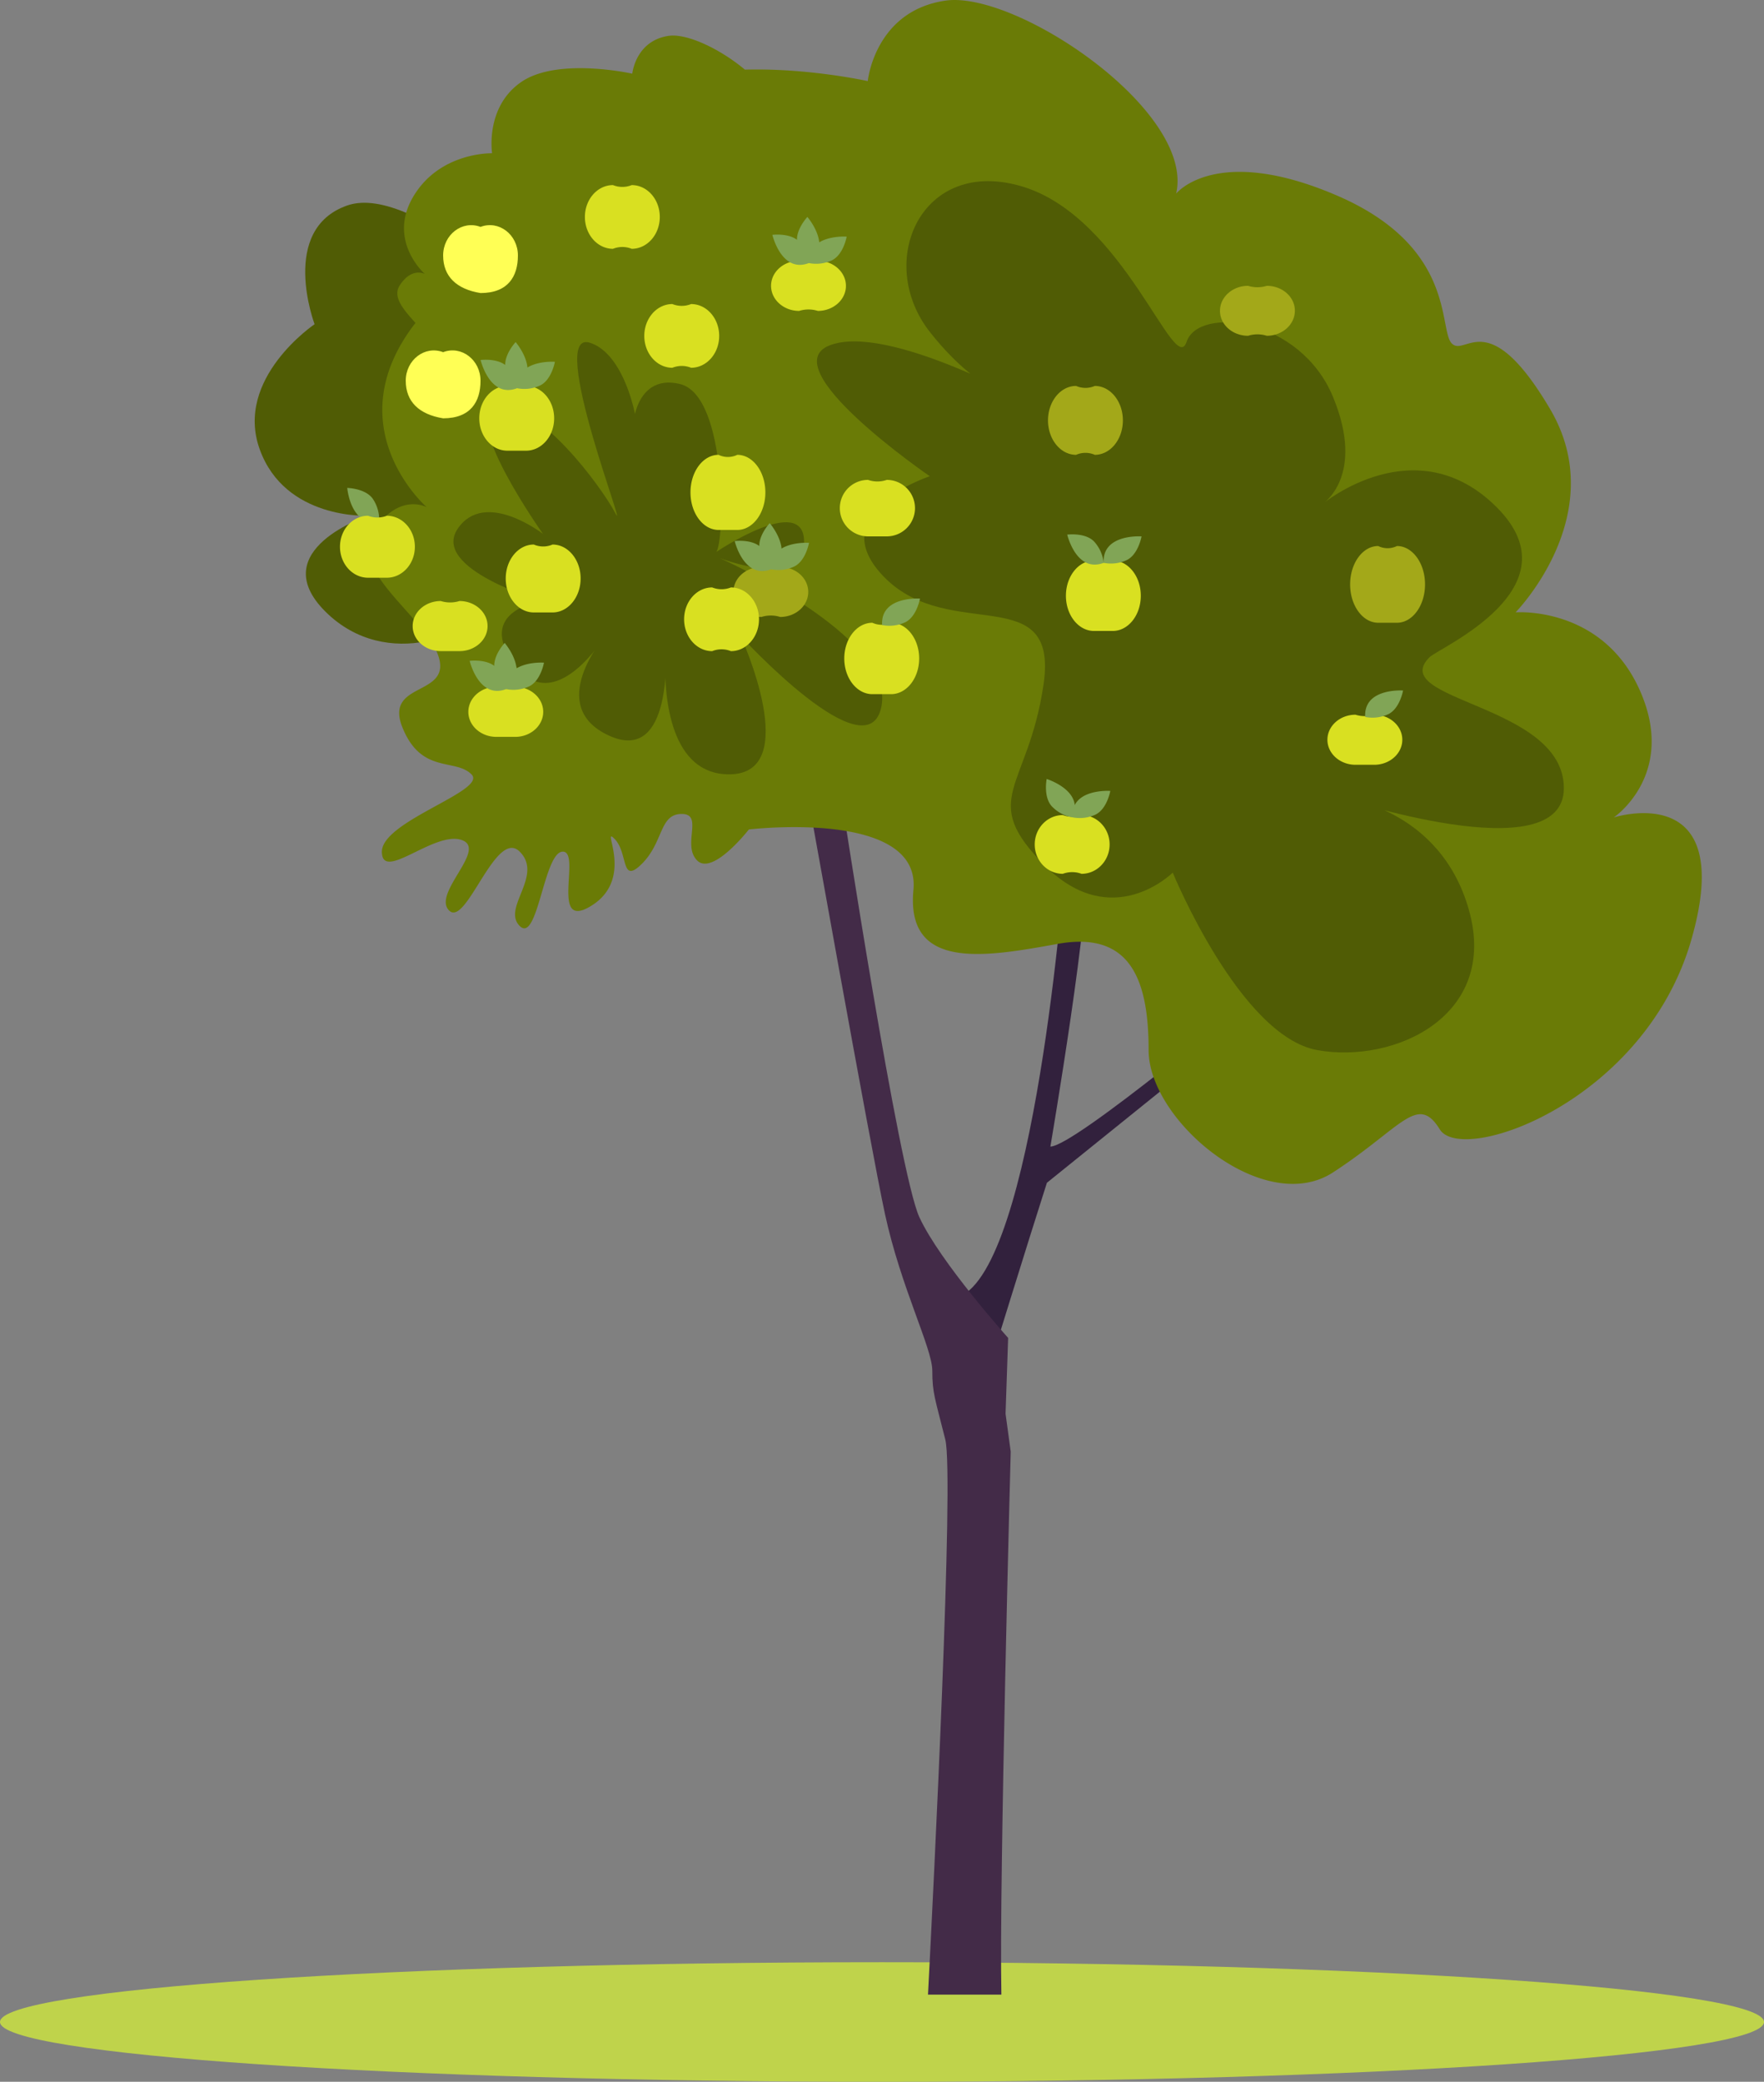 <svg xmlns="http://www.w3.org/2000/svg" viewBox="0 0 1273.83 1502.96"><rect x="0" y="0" width="1273.83" height="1502.96" fill="#808080" stroke="none"/><defs><style>.tree_cls-1{fill:#bfd34b;}
    .tree_cls-2{fill:#32213d;}.tree_cls-3{fill:#432b48;}.tree_cls-4{fill:#505c05;}.tree_cls-5{fill:#6a7b06;}.tree_cls-6{fill:#d9e021;}.tree_cls-7{fill:#81a556;}.tree_cls-8{fill:#a3a819;}.tree_cls-9{fill:#ff5;}</style></defs><g id="Layer_2" data-name="Layer 2"><g id="Layer_1-2" data-name="Layer 1"><g id="_Layer_" data-name=" Layer "><path class="tree_cls-1" d="M1273.83,1459.8c0,23.84-285.15,43.16-636.91,43.16S0,1483.64,0,1459.8s285.15-43.15,636.92-43.15S1273.83,1436,1273.83,1459.8Z"/><path class="tree_cls-2" d="M769.72,617.53s-19.88,278.55-72.15,315.93l-5,36.16,19.9,23.64S743.58,892.48,756,853.91l160.5-129.4-8.7-7.46S775.94,827.78,758.51,827.78c0,0,31.1-182.9,24.88-201.56S769.72,617.53,769.72,617.53Z"/><path class="tree_cls-3" d="M682.63,1039.31c6.47,25.92-8.44,322.69-12.5,400.73h53c-1.68-82.55,6.74-392,6.74-392l-3.73-27.38L728,965.92s-49.15-54.75-64.08-87.1-56-301.09-56-301.09l-27.37-18.67s48.24,270,58.48,317.28c11.5,53.18,34.21,97,34.21,113.22S675.17,1009.46,682.63,1039.31Z"/><path class="tree_cls-4" d="M401.46,234.07s-101.24-103-150.71-85.72-23.58,85.72-23.58,85.72-58,39.08-39.66,90.22,78.29,48.06,78.29,48.06-75.3,24.71-30.93,69.09,110.34,15.74,117.23-7.52S401.46,234.07,401.46,234.07Z"/><path class="tree_cls-5" d="M1165.37,590.16s46-31.11,18.66-92.07-89.58-56-89.58-56,69.68-70.92,24.89-146.82-61-37.32-70.92-47.27,3.73-69.68-83.36-107-115.71-1.24-115.71-1.24C863,80,733.64-7.06,682.63.46s-56,58.09-56,58.09S583.91,49,537.91,50.28C519.83,35.16,496,24,482.91,25.87c-24,3.51-26.33,27.32-26.33,27.32s-53.83-12.11-80.16,6-21.06,51.46-21.06,51.46-37.44-1.15-56.75,31,8.19,56.17,8.19,56.17-9.36-5.27-18.14,8.19c-5.54,8.51,3.17,18,11.37,27.15a129.6,129.6,0,0,0-9.38,13.59c-41,68.44,17.52,119.45,17.52,119.45S288.26,355,269.6,383.62s38.57,62.21,47.23,90.84-39.81,17.42-26.12,51,37.94,21.78,49.76,33.59-64.7,33.6-64.7,55.83,37.33-14.77,57.24-8.55-21.16,38.57-8.71,51,33.67-59.81,51-42.47-13.07,40.6,0,53.66,17.42-53.66,31.1-53.66-10,58.64,21.15,38.73,6-58.21,16.18-48,4.25,33.59,19.9,17.94,12.45-35.88,28.62-35.88,0,22.4,11.2,33.59,37.32-22.39,37.32-22.39,124.4-14.91,118.84,43.61,51.63,48.52,104.11,39,65.72,25.69,65.72,76.71,83.36,120.64,133.13,88.29,61-57.23,77.14-31.1,148.06-19.9,181.65-136.9S1165.37,590.16,1165.37,590.16Z"/><path class="tree_cls-4" d="M671.43,343.81s-79.63,26.13-32.35,73.41,125.66,1.24,114.46,77.14S706,576.36,754.63,625s92.23,5,92.23,5,48.52,118.2,104.51,128.16S1082,733.27,1060.86,657.38s-94.56-82.12-94.56-82.12,163,54.74,163-6.22-128.72-62.89-97-94.56c6.85-6.84,107-49.77,48.53-108.25s-125.67-2.48-125.67-2.48,31.11-19.91,7.47-77.14-97-66-105.76-39.82-44.79-89.58-118.2-112-107,54.25-67.18,104.89,75.94,53.13,75.94,53.13-105.8-59.72-148.11-43.55S671.43,343.81,671.43,343.81Z"/><path class="tree_cls-4" d="M517.17,398.55c6.06-6.06,8.39-112.91-26.13-121.31s-36.86,36.86-31.73,42-2.8-62.53-33.59-71.86,28.93,142.77,18.66,123.18-56-81.18-84.92-76.52,32.65,91.42,32.65,91.42-42-32.66-61.59-3.73S391.17,434,391.17,434s-48.52,6.54-19.59,45.73,65.31-20.53,65.31-20.53-43.85,50.39,2.8,71.85,41.06-62.52,41.06-62.52-5.48,59.14,21,81.82c6.28,5.37,14.35,8.69,24.73,8.69,54.12,0,8.4-99.84,8.4-99.84S627.26,560,636.59,509.6,520,403,520,403s60.65,23.54,60.65-11.92S517.17,398.55,517.17,398.55Z"/><path class="tree_cls-6" d="M992.36,516a22.75,22.75,0,0,1-13.52,0c-11.2,0-20.28,8.09-20.28,18.07s9.08,18.07,20.28,18.07h13.52c11.2,0,20.28-8.09,20.28-18.07S1003.56,516,992.36,516Z"/><path class="tree_cls-7" d="M985.85,517.61a26.92,26.92,0,0,0,16.86-2.09c8.22-4.19,10.48-17,10.48-17S984.61,496.51,985.85,517.61Z"/><path class="tree_cls-6" d="M803.53,404.7a16.51,16.51,0,0,1-13.52,0c-11.2,0-20.28,11.37-20.28,25.41s9.08,25.42,20.28,25.42h13.52c11.2,0,20.27-11.38,20.27-25.42S814.73,404.7,803.53,404.7Z"/><path class="tree_cls-7" d="M797,406.35a27.09,27.09,0,0,0,16.87-2.1c8.21-4.18,10.47-17,10.47-17S795.77,385.25,797,406.35Z"/><path class="tree_cls-7" d="M797,406.35a27,27,0,0,0-7-15.47c-6.46-6.58-19.33-4.91-19.33-4.91S777.24,413.84,797,406.35Z"/><path class="tree_cls-8" d="M563.38,409.34a22.56,22.56,0,0,1-13.51,0c-11.2,0-20.28,8.09-20.28,18.08s9.08,18,20.28,18a22.56,22.56,0,0,1,13.51,0c11.21,0,20.28-8.09,20.28-18.07S574.59,409.34,563.38,409.34Z"/><path class="tree_cls-8" d="M1008.77,394.2a15.17,15.17,0,0,1-13.52,0c-11.2,0-20.28,12.41-20.28,27.71s9.08,27.7,20.28,27.7h13.52c11.2,0,20.28-12.41,20.28-27.7S1020,394.2,1008.77,394.2Z"/><path class="tree_cls-8" d="M790.59,278.63a16.83,16.83,0,0,1-13.52,0c-11.2,0-20.28,11.13-20.28,24.87s9.08,24.87,20.28,24.87a16.75,16.75,0,0,1,13.52,0c11.19,0,20.27-11.13,20.27-24.87S801.78,278.63,790.59,278.63Z"/><path class="tree_cls-8" d="M914.78,206.35a22.72,22.72,0,0,1-13.51,0c-11.2,0-20.29,8.09-20.29,18.07s9.09,18,20.29,18a22.56,22.56,0,0,1,13.51,0c11.2,0,20.28-8.09,20.28-18.08S926,206.35,914.78,206.35Z"/><path class="tree_cls-7" d="M556.87,411a27.09,27.09,0,0,0,16.87-2.1c8.21-4.19,10.47-17,10.47-17S555.63,389.9,556.87,411Z"/><path class="tree_cls-7" d="M556.87,411a26.94,26.94,0,0,1-8.39-14.78c-1.55-9.09,7.36-18.53,7.36-18.53S574.54,399.39,556.87,411Z"/><path class="tree_cls-7" d="M556.87,411a27,27,0,0,0-7-15.47c-6.45-6.59-19.33-4.92-19.33-4.92S537.11,418.46,556.87,411Z"/><path class="tree_cls-6" d="M372,495.85a22.75,22.75,0,0,1-13.52,0c-11.2,0-20.28,8.09-20.28,18.08S347.28,532,358.48,532H372c11.2,0,20.27-8.09,20.27-18.07S383.17,495.85,372,495.85Z"/><path class="tree_cls-7" d="M365.48,497.51a27.09,27.09,0,0,0,16.87-2.1c8.21-4.19,10.47-17,10.47-17S364.24,476.4,365.48,497.51Z"/><path class="tree_cls-7" d="M273.8,376.32A27,27,0,0,0,269.13,360c-5.4-7.47-18.38-7.74-18.38-7.74S253.17,380.79,273.8,376.32Z"/><path class="tree_cls-7" d="M365.48,497.51a27,27,0,0,1-8.39-14.78c-1.55-9.09,7.36-18.54,7.36-18.54S383.17,485.9,365.48,497.51Z"/><path class="tree_cls-7" d="M365.48,497.51a27,27,0,0,0-7-15.47c-6.45-6.59-19.32-4.92-19.32-4.92S345.72,505,365.48,497.51Z"/><path class="tree_cls-6" d="M379.89,278.63a17.88,17.88,0,0,1-13.52,0c-11.2,0-20.27,10.47-20.27,23.38s9.07,23.37,20.27,23.37h13.52c11.2,0,20.28-10.46,20.28-23.37S391.09,278.63,379.89,278.63Z"/><path class="tree_cls-7" d="M373.38,280.28a26.92,26.92,0,0,0,16.86-2.09c8.22-4.19,10.47-17,10.47-17S372.17,259.18,373.38,280.28Z"/><path class="tree_cls-7" d="M373.38,280.28A27,27,0,0,1,365,265.5c-1.55-9.09,7.36-18.53,7.36-18.53S391,268.67,373.38,280.28Z"/><path class="tree_cls-7" d="M373.38,280.28a26.88,26.88,0,0,0-7-15.47c-6.45-6.58-19.32-4.91-19.32-4.91S353.61,287.78,373.38,280.28Z"/><path class="tree_cls-6" d="M590.59,188.28a22.75,22.75,0,0,1-13.52,0c-11.2,0-20.27,8.09-20.27,18.07s9.07,18.11,20.27,18.11a22.59,22.59,0,0,1,13.52,0c11.2,0,20.28-8.09,20.28-18.07S601.79,188.28,590.59,188.28Z"/><path class="tree_cls-6" d="M532.41,328.37a15.56,15.56,0,0,1-13.52,0c-11.2,0-20.28,12.14-20.28,27.11s9.08,27.12,20.28,27.12h13.52c11.2,0,20.28-12.14,20.28-27.12S543.61,328.37,532.41,328.37Z"/><path class="tree_cls-6" d="M640.35,346.46a20.33,20.33,0,0,1-13.51,0,20.39,20.39,0,1,0,0,40.78h13.51a20.39,20.39,0,0,0,0-40.78Z"/><path class="tree_cls-6" d="M527.81,424.1a18.16,18.16,0,0,1-13.52,0c-11.2,0-20.28,10.29-20.28,23s9.08,23,20.28,23a18,18,0,0,1,13.52,0c11.2,0,20.28-10.29,20.28-23S539,424.1,527.81,424.1Z"/><path class="tree_cls-6" d="M456.17,133.63a18.06,18.06,0,0,1-13.52,0c-11.2,0-20.28,10.3-20.28,23s9.08,23,20.28,23a18.06,18.06,0,0,1,13.52,0c11.2,0,20.28-10.29,20.28-23S467.39,133.63,456.17,133.63Z"/><path class="tree_cls-6" d="M499.06,219.51a18.06,18.06,0,0,1-13.52,0c-11.2,0-20.28,10.3-20.28,23s9.08,23,20.28,23a18.06,18.06,0,0,1,13.52,0c11.2,0,20.28-10.29,20.28-23S510.26,219.51,499.06,219.51Z"/><path class="tree_cls-6" d="M399,393.13a17,17,0,0,1-13.52,0c-11.2,0-20.28,11-20.28,24.52s9.08,24.52,20.28,24.52H399c11.2,0,20.28-11,20.28-24.52S410.24,393.13,399,393.13Z"/><path class="tree_cls-6" d="M331.81,433.92a22.72,22.72,0,0,1-13.51,0C307.09,433.92,298,442,298,452s9.08,18.08,20.29,18.08h13.51c11.2,0,20.28-8.1,20.28-18.08S343,433.92,331.81,433.92Z"/><path class="tree_cls-6" d="M279.31,372.35a18.56,18.56,0,0,1-13.52,0c-11.2,0-20.28,10-20.28,22.38s9.08,22.37,20.28,22.37h13.52c11.2,0,20.28-10,20.28-22.37S290.51,372.35,279.31,372.35Z"/><path class="tree_cls-7" d="M584.08,189.93a27.06,27.06,0,0,0,16.86-2.09c8.22-4.19,10.47-17,10.47-17S582.84,168.83,584.08,189.93Z"/><path class="tree_cls-7" d="M584.08,189.93a27,27,0,0,1-8.4-14.78c-1.54-9.09,7.36-18.53,7.36-18.53S601.74,178.32,584.08,189.93Z"/><path class="tree_cls-7" d="M584.08,189.93a27,27,0,0,0-7-15.47c-6.46-6.58-19.33-4.91-19.33-4.91S564.31,197.46,584.08,189.93Z"/><path class="tree_cls-6" d="M643.47,449.61a16.28,16.28,0,0,1-13.52,0c-11.2,0-20.28,11.54-20.28,25.77s9.08,25.78,20.28,25.78h13.52c11.2,0,20.28-11.54,20.28-25.78S654.67,449.61,643.47,449.61Z"/><path class="tree_cls-7" d="M637,451.26a27,27,0,0,0,16.87-2.09c8.22-4.19,10.47-17,10.47-17S635.72,430.16,637,451.26Z"/><path class="tree_cls-6" d="M781,588.46a19.53,19.53,0,0,1-13.52,0c-11.2,0-20.28,9.49-20.28,21.2s9.08,21.2,20.28,21.2a19.41,19.41,0,0,1,13.52,0c11.2,0,20.28-9.49,20.28-21.2S792.17,588.46,781,588.46Z"/><path class="tree_cls-7" d="M774.44,590.08A27,27,0,0,0,791.31,588c8.22-4.19,10.47-17,10.47-17S773.17,569,774.44,590.08Z"/><path class="tree_cls-7" d="M774.44,590.08a26.9,26.9,0,0,1-15-8.06c-6.14-6.89-3.61-19.62-3.61-19.62S783.25,570.87,774.44,590.08Z"/><path class="tree_cls-9" d="M347,163.81c-13.19-5-27,5.55-27,20.64s9.65,24.32,27,27.12c19.87,0,27-12,27-27.12S360.17,158.77,347,163.81Z"/><path class="tree_cls-9" d="M320,254.25c-13.19-5-27,5.55-27,20.63s9.65,24.32,27,27.13c19.87,0,27-12.05,27-27.13S333.17,249.21,320,254.25Z"/></g></g></g></svg>
